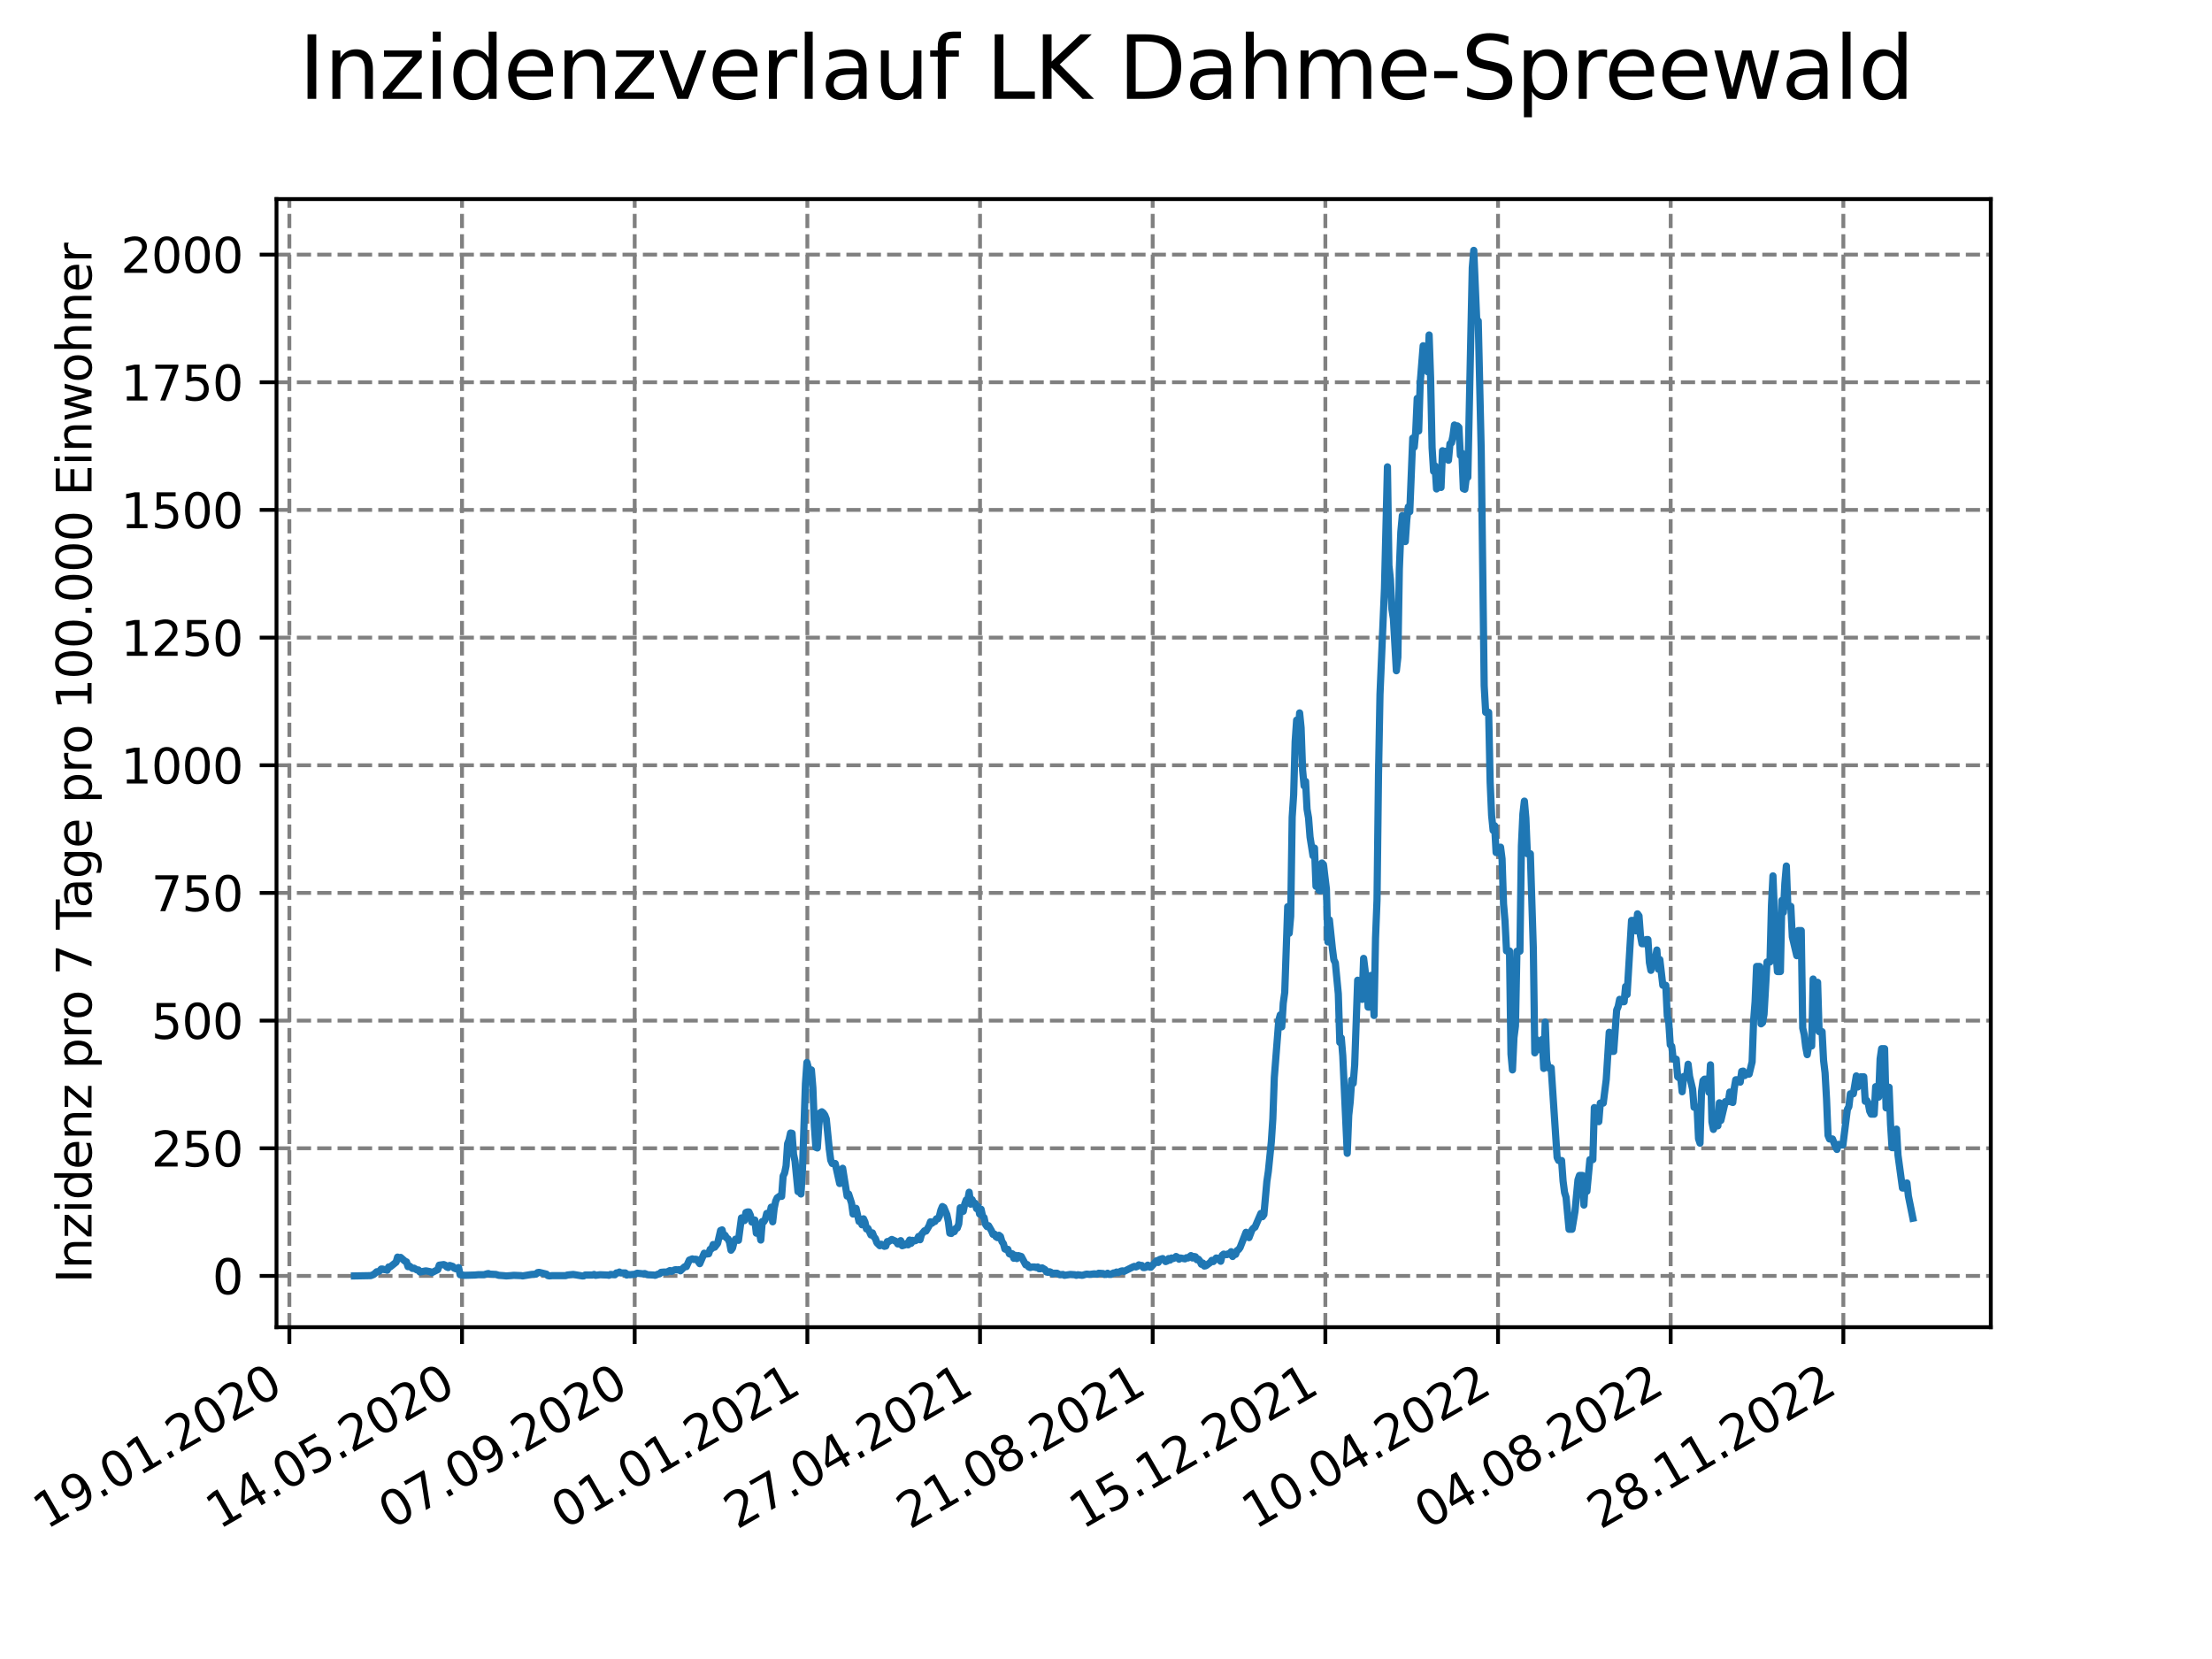 <?xml version="1.0" encoding="utf-8" standalone="no"?>
<!DOCTYPE svg PUBLIC "-//W3C//DTD SVG 1.1//EN"
  "http://www.w3.org/Graphics/SVG/1.1/DTD/svg11.dtd">
<svg xmlns:xlink="http://www.w3.org/1999/xlink" width="460.8pt" height="345.6pt" viewBox="0 0 460.8 345.6" xmlns="http://www.w3.org/2000/svg" version="1.1">
 <defs>
  <style type="text/css">*{stroke-linejoin: round; stroke-linecap: butt}</style>
 </defs>
 <g id="figure_1">
  <g id="patch_1">
   <path d="M 0 345.6 
L 460.8 345.6 
L 460.8 0 
L 0 0 
z
" style="fill: #ffffff"/>
  </g>
  <g id="axes_1">
   <g id="patch_2">
    <path d="M 57.6 276.48 
L 414.72 276.48 
L 414.72 41.472 
L 57.6 41.472 
z
" style="fill: #ffffff"/>
   </g>
   <g id="matplotlib.axis_1">
    <g id="xtick_1">
     <g id="line2d_1">
      <path d="M 60.28 276.48 
L 60.28 41.472 
" clip-path="url(#p8f67c0b0fe)" style="fill: none; stroke-dasharray: 2.96,1.28; stroke-dashoffset: 0; stroke: #808080; stroke-width: 0.8"/>
     </g>
     <g id="line2d_2">
      <defs>
       <path id="m101bcacdc6" d="M 0 0 
L 0 3.5 
" style="stroke: #000000; stroke-width: 0.8"/>
      </defs>
      <g>
       <use xlink:href="#m101bcacdc6" x="60.28" y="276.48" style="stroke: #000000; stroke-width: 0.8"/>
      </g>
     </g>
     <g id="text_1">
      <!-- 19.01.2020 -->
      <g transform="translate(9.654 318.689) rotate(-30) scale(0.1 -0.1)">
       <defs>
        <path id="DejaVuSans-31" d="M 794 531 
L 1825 531 
L 1825 4091 
L 703 3866 
L 703 4441 
L 1819 4666 
L 2450 4666 
L 2450 531 
L 3481 531 
L 3481 0 
L 794 0 
L 794 531 
z
" transform="scale(0.016)"/>
        <path id="DejaVuSans-39" d="M 703 97 
L 703 672 
Q 941 559 1184 500 
Q 1428 441 1663 441 
Q 2288 441 2617 861 
Q 2947 1281 2994 2138 
Q 2813 1869 2534 1725 
Q 2256 1581 1919 1581 
Q 1219 1581 811 2004 
Q 403 2428 403 3163 
Q 403 3881 828 4315 
Q 1253 4750 1959 4750 
Q 2769 4750 3195 4129 
Q 3622 3509 3622 2328 
Q 3622 1225 3098 567 
Q 2575 -91 1691 -91 
Q 1453 -91 1209 -44 
Q 966 3 703 97 
z
M 1959 2075 
Q 2384 2075 2632 2365 
Q 2881 2656 2881 3163 
Q 2881 3666 2632 3958 
Q 2384 4250 1959 4250 
Q 1534 4250 1286 3958 
Q 1038 3666 1038 3163 
Q 1038 2656 1286 2365 
Q 1534 2075 1959 2075 
z
" transform="scale(0.016)"/>
        <path id="DejaVuSans-2e" d="M 684 794 
L 1344 794 
L 1344 0 
L 684 0 
L 684 794 
z
" transform="scale(0.016)"/>
        <path id="DejaVuSans-30" d="M 2034 4250 
Q 1547 4250 1301 3770 
Q 1056 3291 1056 2328 
Q 1056 1369 1301 889 
Q 1547 409 2034 409 
Q 2525 409 2770 889 
Q 3016 1369 3016 2328 
Q 3016 3291 2770 3770 
Q 2525 4250 2034 4250 
z
M 2034 4750 
Q 2819 4750 3233 4129 
Q 3647 3509 3647 2328 
Q 3647 1150 3233 529 
Q 2819 -91 2034 -91 
Q 1250 -91 836 529 
Q 422 1150 422 2328 
Q 422 3509 836 4129 
Q 1250 4750 2034 4750 
z
" transform="scale(0.016)"/>
        <path id="DejaVuSans-32" d="M 1228 531 
L 3431 531 
L 3431 0 
L 469 0 
L 469 531 
Q 828 903 1448 1529 
Q 2069 2156 2228 2338 
Q 2531 2678 2651 2914 
Q 2772 3150 2772 3378 
Q 2772 3750 2511 3984 
Q 2250 4219 1831 4219 
Q 1534 4219 1204 4116 
Q 875 4013 500 3803 
L 500 4441 
Q 881 4594 1212 4672 
Q 1544 4750 1819 4750 
Q 2544 4750 2975 4387 
Q 3406 4025 3406 3419 
Q 3406 3131 3298 2873 
Q 3191 2616 2906 2266 
Q 2828 2175 2409 1742 
Q 1991 1309 1228 531 
z
" transform="scale(0.016)"/>
       </defs>
       <use xlink:href="#DejaVuSans-31"/>
       <use xlink:href="#DejaVuSans-39" x="63.623"/>
       <use xlink:href="#DejaVuSans-2e" x="127.246"/>
       <use xlink:href="#DejaVuSans-30" x="159.033"/>
       <use xlink:href="#DejaVuSans-31" x="222.656"/>
       <use xlink:href="#DejaVuSans-2e" x="286.279"/>
       <use xlink:href="#DejaVuSans-32" x="318.066"/>
       <use xlink:href="#DejaVuSans-30" x="381.689"/>
       <use xlink:href="#DejaVuSans-32" x="445.312"/>
       <use xlink:href="#DejaVuSans-30" x="508.936"/>
      </g>
     </g>
    </g>
    <g id="xtick_2">
     <g id="line2d_3">
      <path d="M 96.249 276.48 
L 96.249 41.472 
" clip-path="url(#p8f67c0b0fe)" style="fill: none; stroke-dasharray: 2.96,1.28; stroke-dashoffset: 0; stroke: #808080; stroke-width: 0.8"/>
     </g>
     <g id="line2d_4">
      <g>
       <use xlink:href="#m101bcacdc6" x="96.249" y="276.48" style="stroke: #000000; stroke-width: 0.8"/>
      </g>
     </g>
     <g id="text_2">
      <!-- 14.05.2020 -->
      <g transform="translate(45.624 318.689) rotate(-30) scale(0.1 -0.1)">
       <defs>
        <path id="DejaVuSans-34" d="M 2419 4116 
L 825 1625 
L 2419 1625 
L 2419 4116 
z
M 2253 4666 
L 3047 4666 
L 3047 1625 
L 3713 1625 
L 3713 1100 
L 3047 1100 
L 3047 0 
L 2419 0 
L 2419 1100 
L 313 1100 
L 313 1709 
L 2253 4666 
z
" transform="scale(0.016)"/>
        <path id="DejaVuSans-35" d="M 691 4666 
L 3169 4666 
L 3169 4134 
L 1269 4134 
L 1269 2991 
Q 1406 3038 1543 3061 
Q 1681 3084 1819 3084 
Q 2600 3084 3056 2656 
Q 3513 2228 3513 1497 
Q 3513 744 3044 326 
Q 2575 -91 1722 -91 
Q 1428 -91 1123 -41 
Q 819 9 494 109 
L 494 744 
Q 775 591 1075 516 
Q 1375 441 1709 441 
Q 2250 441 2565 725 
Q 2881 1009 2881 1497 
Q 2881 1984 2565 2268 
Q 2250 2553 1709 2553 
Q 1456 2553 1204 2497 
Q 953 2441 691 2322 
L 691 4666 
z
" transform="scale(0.016)"/>
       </defs>
       <use xlink:href="#DejaVuSans-31"/>
       <use xlink:href="#DejaVuSans-34" x="63.623"/>
       <use xlink:href="#DejaVuSans-2e" x="127.246"/>
       <use xlink:href="#DejaVuSans-30" x="159.033"/>
       <use xlink:href="#DejaVuSans-35" x="222.656"/>
       <use xlink:href="#DejaVuSans-2e" x="286.279"/>
       <use xlink:href="#DejaVuSans-32" x="318.066"/>
       <use xlink:href="#DejaVuSans-30" x="381.689"/>
       <use xlink:href="#DejaVuSans-32" x="445.312"/>
       <use xlink:href="#DejaVuSans-30" x="508.936"/>
      </g>
     </g>
    </g>
    <g id="xtick_3">
     <g id="line2d_5">
      <path d="M 132.218 276.48 
L 132.218 41.472 
" clip-path="url(#p8f67c0b0fe)" style="fill: none; stroke-dasharray: 2.96,1.28; stroke-dashoffset: 0; stroke: #808080; stroke-width: 0.8"/>
     </g>
     <g id="line2d_6">
      <g>
       <use xlink:href="#m101bcacdc6" x="132.218" y="276.48" style="stroke: #000000; stroke-width: 0.8"/>
      </g>
     </g>
     <g id="text_3">
      <!-- 07.09.2020 -->
      <g transform="translate(81.593 318.689) rotate(-30) scale(0.1 -0.1)">
       <defs>
        <path id="DejaVuSans-37" d="M 525 4666 
L 3525 4666 
L 3525 4397 
L 1831 0 
L 1172 0 
L 2766 4134 
L 525 4134 
L 525 4666 
z
" transform="scale(0.016)"/>
       </defs>
       <use xlink:href="#DejaVuSans-30"/>
       <use xlink:href="#DejaVuSans-37" x="63.623"/>
       <use xlink:href="#DejaVuSans-2e" x="127.246"/>
       <use xlink:href="#DejaVuSans-30" x="159.033"/>
       <use xlink:href="#DejaVuSans-39" x="222.656"/>
       <use xlink:href="#DejaVuSans-2e" x="286.279"/>
       <use xlink:href="#DejaVuSans-32" x="318.066"/>
       <use xlink:href="#DejaVuSans-30" x="381.689"/>
       <use xlink:href="#DejaVuSans-32" x="445.312"/>
       <use xlink:href="#DejaVuSans-30" x="508.936"/>
      </g>
     </g>
    </g>
    <g id="xtick_4">
     <g id="line2d_7">
      <path d="M 168.188 276.48 
L 168.188 41.472 
" clip-path="url(#p8f67c0b0fe)" style="fill: none; stroke-dasharray: 2.96,1.28; stroke-dashoffset: 0; stroke: #808080; stroke-width: 0.8"/>
     </g>
     <g id="line2d_8">
      <g>
       <use xlink:href="#m101bcacdc6" x="168.188" y="276.48" style="stroke: #000000; stroke-width: 0.8"/>
      </g>
     </g>
     <g id="text_4">
      <!-- 01.01.2021 -->
      <g transform="translate(117.563 318.689) rotate(-30) scale(0.1 -0.1)">
       <use xlink:href="#DejaVuSans-30"/>
       <use xlink:href="#DejaVuSans-31" x="63.623"/>
       <use xlink:href="#DejaVuSans-2e" x="127.246"/>
       <use xlink:href="#DejaVuSans-30" x="159.033"/>
       <use xlink:href="#DejaVuSans-31" x="222.656"/>
       <use xlink:href="#DejaVuSans-2e" x="286.279"/>
       <use xlink:href="#DejaVuSans-32" x="318.066"/>
       <use xlink:href="#DejaVuSans-30" x="381.689"/>
       <use xlink:href="#DejaVuSans-32" x="445.312"/>
       <use xlink:href="#DejaVuSans-31" x="508.936"/>
      </g>
     </g>
    </g>
    <g id="xtick_5">
     <g id="line2d_9">
      <path d="M 204.157 276.48 
L 204.157 41.472 
" clip-path="url(#p8f67c0b0fe)" style="fill: none; stroke-dasharray: 2.96,1.28; stroke-dashoffset: 0; stroke: #808080; stroke-width: 0.8"/>
     </g>
     <g id="line2d_10">
      <g>
       <use xlink:href="#m101bcacdc6" x="204.157" y="276.48" style="stroke: #000000; stroke-width: 0.8"/>
      </g>
     </g>
     <g id="text_5">
      <!-- 27.04.2021 -->
      <g transform="translate(153.532 318.689) rotate(-30) scale(0.1 -0.1)">
       <use xlink:href="#DejaVuSans-32"/>
       <use xlink:href="#DejaVuSans-37" x="63.623"/>
       <use xlink:href="#DejaVuSans-2e" x="127.246"/>
       <use xlink:href="#DejaVuSans-30" x="159.033"/>
       <use xlink:href="#DejaVuSans-34" x="222.656"/>
       <use xlink:href="#DejaVuSans-2e" x="286.279"/>
       <use xlink:href="#DejaVuSans-32" x="318.066"/>
       <use xlink:href="#DejaVuSans-30" x="381.689"/>
       <use xlink:href="#DejaVuSans-32" x="445.312"/>
       <use xlink:href="#DejaVuSans-31" x="508.936"/>
      </g>
     </g>
    </g>
    <g id="xtick_6">
     <g id="line2d_11">
      <path d="M 240.126 276.48 
L 240.126 41.472 
" clip-path="url(#p8f67c0b0fe)" style="fill: none; stroke-dasharray: 2.96,1.28; stroke-dashoffset: 0; stroke: #808080; stroke-width: 0.8"/>
     </g>
     <g id="line2d_12">
      <g>
       <use xlink:href="#m101bcacdc6" x="240.126" y="276.48" style="stroke: #000000; stroke-width: 0.8"/>
      </g>
     </g>
     <g id="text_6">
      <!-- 21.08.2021 -->
      <g transform="translate(189.501 318.689) rotate(-30) scale(0.1 -0.1)">
       <defs>
        <path id="DejaVuSans-38" d="M 2034 2216 
Q 1584 2216 1326 1975 
Q 1069 1734 1069 1313 
Q 1069 891 1326 650 
Q 1584 409 2034 409 
Q 2484 409 2743 651 
Q 3003 894 3003 1313 
Q 3003 1734 2745 1975 
Q 2488 2216 2034 2216 
z
M 1403 2484 
Q 997 2584 770 2862 
Q 544 3141 544 3541 
Q 544 4100 942 4425 
Q 1341 4750 2034 4750 
Q 2731 4750 3128 4425 
Q 3525 4100 3525 3541 
Q 3525 3141 3298 2862 
Q 3072 2584 2669 2484 
Q 3125 2378 3379 2068 
Q 3634 1759 3634 1313 
Q 3634 634 3220 271 
Q 2806 -91 2034 -91 
Q 1263 -91 848 271 
Q 434 634 434 1313 
Q 434 1759 690 2068 
Q 947 2378 1403 2484 
z
M 1172 3481 
Q 1172 3119 1398 2916 
Q 1625 2713 2034 2713 
Q 2441 2713 2670 2916 
Q 2900 3119 2900 3481 
Q 2900 3844 2670 4047 
Q 2441 4250 2034 4250 
Q 1625 4250 1398 4047 
Q 1172 3844 1172 3481 
z
" transform="scale(0.016)"/>
       </defs>
       <use xlink:href="#DejaVuSans-32"/>
       <use xlink:href="#DejaVuSans-31" x="63.623"/>
       <use xlink:href="#DejaVuSans-2e" x="127.246"/>
       <use xlink:href="#DejaVuSans-30" x="159.033"/>
       <use xlink:href="#DejaVuSans-38" x="222.656"/>
       <use xlink:href="#DejaVuSans-2e" x="286.279"/>
       <use xlink:href="#DejaVuSans-32" x="318.066"/>
       <use xlink:href="#DejaVuSans-30" x="381.689"/>
       <use xlink:href="#DejaVuSans-32" x="445.312"/>
       <use xlink:href="#DejaVuSans-31" x="508.936"/>
      </g>
     </g>
    </g>
    <g id="xtick_7">
     <g id="line2d_13">
      <path d="M 276.096 276.48 
L 276.096 41.472 
" clip-path="url(#p8f67c0b0fe)" style="fill: none; stroke-dasharray: 2.96,1.28; stroke-dashoffset: 0; stroke: #808080; stroke-width: 0.8"/>
     </g>
     <g id="line2d_14">
      <g>
       <use xlink:href="#m101bcacdc6" x="276.096" y="276.48" style="stroke: #000000; stroke-width: 0.8"/>
      </g>
     </g>
     <g id="text_7">
      <!-- 15.12.2021 -->
      <g transform="translate(225.471 318.689) rotate(-30) scale(0.1 -0.1)">
       <use xlink:href="#DejaVuSans-31"/>
       <use xlink:href="#DejaVuSans-35" x="63.623"/>
       <use xlink:href="#DejaVuSans-2e" x="127.246"/>
       <use xlink:href="#DejaVuSans-31" x="159.033"/>
       <use xlink:href="#DejaVuSans-32" x="222.656"/>
       <use xlink:href="#DejaVuSans-2e" x="286.279"/>
       <use xlink:href="#DejaVuSans-32" x="318.066"/>
       <use xlink:href="#DejaVuSans-30" x="381.689"/>
       <use xlink:href="#DejaVuSans-32" x="445.312"/>
       <use xlink:href="#DejaVuSans-31" x="508.936"/>
      </g>
     </g>
    </g>
    <g id="xtick_8">
     <g id="line2d_15">
      <path d="M 312.065 276.48 
L 312.065 41.472 
" clip-path="url(#p8f67c0b0fe)" style="fill: none; stroke-dasharray: 2.96,1.28; stroke-dashoffset: 0; stroke: #808080; stroke-width: 0.8"/>
     </g>
     <g id="line2d_16">
      <g>
       <use xlink:href="#m101bcacdc6" x="312.065" y="276.48" style="stroke: #000000; stroke-width: 0.8"/>
      </g>
     </g>
     <g id="text_8">
      <!-- 10.04.2022 -->
      <g transform="translate(261.44 318.689) rotate(-30) scale(0.1 -0.1)">
       <use xlink:href="#DejaVuSans-31"/>
       <use xlink:href="#DejaVuSans-30" x="63.623"/>
       <use xlink:href="#DejaVuSans-2e" x="127.246"/>
       <use xlink:href="#DejaVuSans-30" x="159.033"/>
       <use xlink:href="#DejaVuSans-34" x="222.656"/>
       <use xlink:href="#DejaVuSans-2e" x="286.279"/>
       <use xlink:href="#DejaVuSans-32" x="318.066"/>
       <use xlink:href="#DejaVuSans-30" x="381.689"/>
       <use xlink:href="#DejaVuSans-32" x="445.312"/>
       <use xlink:href="#DejaVuSans-32" x="508.936"/>
      </g>
     </g>
    </g>
    <g id="xtick_9">
     <g id="line2d_17">
      <path d="M 348.035 276.48 
L 348.035 41.472 
" clip-path="url(#p8f67c0b0fe)" style="fill: none; stroke-dasharray: 2.96,1.28; stroke-dashoffset: 0; stroke: #808080; stroke-width: 0.8"/>
     </g>
     <g id="line2d_18">
      <g>
       <use xlink:href="#m101bcacdc6" x="348.035" y="276.48" style="stroke: #000000; stroke-width: 0.8"/>
      </g>
     </g>
     <g id="text_9">
      <!-- 04.08.2022 -->
      <g transform="translate(297.409 318.689) rotate(-30) scale(0.1 -0.1)">
       <use xlink:href="#DejaVuSans-30"/>
       <use xlink:href="#DejaVuSans-34" x="63.623"/>
       <use xlink:href="#DejaVuSans-2e" x="127.246"/>
       <use xlink:href="#DejaVuSans-30" x="159.033"/>
       <use xlink:href="#DejaVuSans-38" x="222.656"/>
       <use xlink:href="#DejaVuSans-2e" x="286.279"/>
       <use xlink:href="#DejaVuSans-32" x="318.066"/>
       <use xlink:href="#DejaVuSans-30" x="381.689"/>
       <use xlink:href="#DejaVuSans-32" x="445.312"/>
       <use xlink:href="#DejaVuSans-32" x="508.936"/>
      </g>
     </g>
    </g>
    <g id="xtick_10">
     <g id="line2d_19">
      <path d="M 384.004 276.48 
L 384.004 41.472 
" clip-path="url(#p8f67c0b0fe)" style="fill: none; stroke-dasharray: 2.96,1.28; stroke-dashoffset: 0; stroke: #808080; stroke-width: 0.8"/>
     </g>
     <g id="line2d_20">
      <g>
       <use xlink:href="#m101bcacdc6" x="384.004" y="276.48" style="stroke: #000000; stroke-width: 0.8"/>
      </g>
     </g>
     <g id="text_10">
      <!-- 28.11.2022 -->
      <g transform="translate(333.379 318.689) rotate(-30) scale(0.1 -0.1)">
       <use xlink:href="#DejaVuSans-32"/>
       <use xlink:href="#DejaVuSans-38" x="63.623"/>
       <use xlink:href="#DejaVuSans-2e" x="127.246"/>
       <use xlink:href="#DejaVuSans-31" x="159.033"/>
       <use xlink:href="#DejaVuSans-31" x="222.656"/>
       <use xlink:href="#DejaVuSans-2e" x="286.279"/>
       <use xlink:href="#DejaVuSans-32" x="318.066"/>
       <use xlink:href="#DejaVuSans-30" x="381.689"/>
       <use xlink:href="#DejaVuSans-32" x="445.312"/>
       <use xlink:href="#DejaVuSans-32" x="508.936"/>
      </g>
     </g>
    </g>
   </g>
   <g id="matplotlib.axis_2">
    <g id="ytick_1">
     <g id="line2d_21">
      <path d="M 57.6 265.798 
L 414.72 265.798 
" clip-path="url(#p8f67c0b0fe)" style="fill: none; stroke-dasharray: 2.96,1.28; stroke-dashoffset: 0; stroke: #808080; stroke-width: 0.8"/>
     </g>
     <g id="line2d_22">
      <defs>
       <path id="m2a35073ef6" d="M 0 0 
L -3.5 0 
" style="stroke: #000000; stroke-width: 0.8"/>
      </defs>
      <g>
       <use xlink:href="#m2a35073ef6" x="57.6" y="265.798" style="stroke: #000000; stroke-width: 0.8"/>
      </g>
     </g>
     <g id="text_11">
      <!-- 0 -->
      <g transform="translate(44.237 269.597) scale(0.1 -0.1)">
       <use xlink:href="#DejaVuSans-30"/>
      </g>
     </g>
    </g>
    <g id="ytick_2">
     <g id="line2d_23">
      <path d="M 57.6 239.203 
L 414.72 239.203 
" clip-path="url(#p8f67c0b0fe)" style="fill: none; stroke-dasharray: 2.96,1.28; stroke-dashoffset: 0; stroke: #808080; stroke-width: 0.8"/>
     </g>
     <g id="line2d_24">
      <g>
       <use xlink:href="#m2a35073ef6" x="57.6" y="239.203" style="stroke: #000000; stroke-width: 0.8"/>
      </g>
     </g>
     <g id="text_12">
      <!-- 250 -->
      <g transform="translate(31.512 243.002) scale(0.1 -0.1)">
       <use xlink:href="#DejaVuSans-32"/>
       <use xlink:href="#DejaVuSans-35" x="63.623"/>
       <use xlink:href="#DejaVuSans-30" x="127.246"/>
      </g>
     </g>
    </g>
    <g id="ytick_3">
     <g id="line2d_25">
      <path d="M 57.6 212.608 
L 414.72 212.608 
" clip-path="url(#p8f67c0b0fe)" style="fill: none; stroke-dasharray: 2.96,1.28; stroke-dashoffset: 0; stroke: #808080; stroke-width: 0.8"/>
     </g>
     <g id="line2d_26">
      <g>
       <use xlink:href="#m2a35073ef6" x="57.6" y="212.608" style="stroke: #000000; stroke-width: 0.8"/>
      </g>
     </g>
     <g id="text_13">
      <!-- 500 -->
      <g transform="translate(31.512 216.407) scale(0.1 -0.1)">
       <use xlink:href="#DejaVuSans-35"/>
       <use xlink:href="#DejaVuSans-30" x="63.623"/>
       <use xlink:href="#DejaVuSans-30" x="127.246"/>
      </g>
     </g>
    </g>
    <g id="ytick_4">
     <g id="line2d_27">
      <path d="M 57.6 186.013 
L 414.72 186.013 
" clip-path="url(#p8f67c0b0fe)" style="fill: none; stroke-dasharray: 2.96,1.28; stroke-dashoffset: 0; stroke: #808080; stroke-width: 0.8"/>
     </g>
     <g id="line2d_28">
      <g>
       <use xlink:href="#m2a35073ef6" x="57.6" y="186.013" style="stroke: #000000; stroke-width: 0.8"/>
      </g>
     </g>
     <g id="text_14">
      <!-- 750 -->
      <g transform="translate(31.512 189.812) scale(0.1 -0.1)">
       <use xlink:href="#DejaVuSans-37"/>
       <use xlink:href="#DejaVuSans-35" x="63.623"/>
       <use xlink:href="#DejaVuSans-30" x="127.246"/>
      </g>
     </g>
    </g>
    <g id="ytick_5">
     <g id="line2d_29">
      <path d="M 57.6 159.418 
L 414.72 159.418 
" clip-path="url(#p8f67c0b0fe)" style="fill: none; stroke-dasharray: 2.96,1.28; stroke-dashoffset: 0; stroke: #808080; stroke-width: 0.8"/>
     </g>
     <g id="line2d_30">
      <g>
       <use xlink:href="#m2a35073ef6" x="57.6" y="159.418" style="stroke: #000000; stroke-width: 0.8"/>
      </g>
     </g>
     <g id="text_15">
      <!-- 1000 -->
      <g transform="translate(25.15 163.217) scale(0.1 -0.1)">
       <use xlink:href="#DejaVuSans-31"/>
       <use xlink:href="#DejaVuSans-30" x="63.623"/>
       <use xlink:href="#DejaVuSans-30" x="127.246"/>
       <use xlink:href="#DejaVuSans-30" x="190.869"/>
      </g>
     </g>
    </g>
    <g id="ytick_6">
     <g id="line2d_31">
      <path d="M 57.6 132.823 
L 414.72 132.823 
" clip-path="url(#p8f67c0b0fe)" style="fill: none; stroke-dasharray: 2.96,1.28; stroke-dashoffset: 0; stroke: #808080; stroke-width: 0.8"/>
     </g>
     <g id="line2d_32">
      <g>
       <use xlink:href="#m2a35073ef6" x="57.6" y="132.823" style="stroke: #000000; stroke-width: 0.8"/>
      </g>
     </g>
     <g id="text_16">
      <!-- 1250 -->
      <g transform="translate(25.15 136.622) scale(0.1 -0.1)">
       <use xlink:href="#DejaVuSans-31"/>
       <use xlink:href="#DejaVuSans-32" x="63.623"/>
       <use xlink:href="#DejaVuSans-35" x="127.246"/>
       <use xlink:href="#DejaVuSans-30" x="190.869"/>
      </g>
     </g>
    </g>
    <g id="ytick_7">
     <g id="line2d_33">
      <path d="M 57.6 106.228 
L 414.72 106.228 
" clip-path="url(#p8f67c0b0fe)" style="fill: none; stroke-dasharray: 2.96,1.28; stroke-dashoffset: 0; stroke: #808080; stroke-width: 0.8"/>
     </g>
     <g id="line2d_34">
      <g>
       <use xlink:href="#m2a35073ef6" x="57.6" y="106.228" style="stroke: #000000; stroke-width: 0.8"/>
      </g>
     </g>
     <g id="text_17">
      <!-- 1500 -->
      <g transform="translate(25.15 110.027) scale(0.1 -0.1)">
       <use xlink:href="#DejaVuSans-31"/>
       <use xlink:href="#DejaVuSans-35" x="63.623"/>
       <use xlink:href="#DejaVuSans-30" x="127.246"/>
       <use xlink:href="#DejaVuSans-30" x="190.869"/>
      </g>
     </g>
    </g>
    <g id="ytick_8">
     <g id="line2d_35">
      <path d="M 57.6 79.632 
L 414.72 79.632 
" clip-path="url(#p8f67c0b0fe)" style="fill: none; stroke-dasharray: 2.96,1.28; stroke-dashoffset: 0; stroke: #808080; stroke-width: 0.8"/>
     </g>
     <g id="line2d_36">
      <g>
       <use xlink:href="#m2a35073ef6" x="57.6" y="79.632" style="stroke: #000000; stroke-width: 0.8"/>
      </g>
     </g>
     <g id="text_18">
      <!-- 1750 -->
      <g transform="translate(25.15 83.432) scale(0.1 -0.1)">
       <use xlink:href="#DejaVuSans-31"/>
       <use xlink:href="#DejaVuSans-37" x="63.623"/>
       <use xlink:href="#DejaVuSans-35" x="127.246"/>
       <use xlink:href="#DejaVuSans-30" x="190.869"/>
      </g>
     </g>
    </g>
    <g id="ytick_9">
     <g id="line2d_37">
      <path d="M 57.6 53.037 
L 414.72 53.037 
" clip-path="url(#p8f67c0b0fe)" style="fill: none; stroke-dasharray: 2.96,1.28; stroke-dashoffset: 0; stroke: #808080; stroke-width: 0.8"/>
     </g>
     <g id="line2d_38">
      <g>
       <use xlink:href="#m2a35073ef6" x="57.6" y="53.037" style="stroke: #000000; stroke-width: 0.8"/>
      </g>
     </g>
     <g id="text_19">
      <!-- 2000 -->
      <g transform="translate(25.15 56.837) scale(0.1 -0.1)">
       <use xlink:href="#DejaVuSans-32"/>
       <use xlink:href="#DejaVuSans-30" x="63.623"/>
       <use xlink:href="#DejaVuSans-30" x="127.246"/>
       <use xlink:href="#DejaVuSans-30" x="190.869"/>
      </g>
     </g>
    </g>
    <g id="text_20">
     <!-- Inzidenz pro 7 Tage pro 100.000 Einwohner -->
     <g transform="translate(19.07 267.301) rotate(-90) scale(0.1 -0.1)">
      <defs>
       <path id="DejaVuSans-49" d="M 628 4666 
L 1259 4666 
L 1259 0 
L 628 0 
L 628 4666 
z
" transform="scale(0.016)"/>
       <path id="DejaVuSans-6e" d="M 3513 2113 
L 3513 0 
L 2938 0 
L 2938 2094 
Q 2938 2591 2744 2837 
Q 2550 3084 2163 3084 
Q 1697 3084 1428 2787 
Q 1159 2491 1159 1978 
L 1159 0 
L 581 0 
L 581 3500 
L 1159 3500 
L 1159 2956 
Q 1366 3272 1645 3428 
Q 1925 3584 2291 3584 
Q 2894 3584 3203 3211 
Q 3513 2838 3513 2113 
z
" transform="scale(0.016)"/>
       <path id="DejaVuSans-7a" d="M 353 3500 
L 3084 3500 
L 3084 2975 
L 922 459 
L 3084 459 
L 3084 0 
L 275 0 
L 275 525 
L 2438 3041 
L 353 3041 
L 353 3500 
z
" transform="scale(0.016)"/>
       <path id="DejaVuSans-69" d="M 603 3500 
L 1178 3500 
L 1178 0 
L 603 0 
L 603 3500 
z
M 603 4863 
L 1178 4863 
L 1178 4134 
L 603 4134 
L 603 4863 
z
" transform="scale(0.016)"/>
       <path id="DejaVuSans-64" d="M 2906 2969 
L 2906 4863 
L 3481 4863 
L 3481 0 
L 2906 0 
L 2906 525 
Q 2725 213 2448 61 
Q 2172 -91 1784 -91 
Q 1150 -91 751 415 
Q 353 922 353 1747 
Q 353 2572 751 3078 
Q 1150 3584 1784 3584 
Q 2172 3584 2448 3432 
Q 2725 3281 2906 2969 
z
M 947 1747 
Q 947 1113 1208 752 
Q 1469 391 1925 391 
Q 2381 391 2643 752 
Q 2906 1113 2906 1747 
Q 2906 2381 2643 2742 
Q 2381 3103 1925 3103 
Q 1469 3103 1208 2742 
Q 947 2381 947 1747 
z
" transform="scale(0.016)"/>
       <path id="DejaVuSans-65" d="M 3597 1894 
L 3597 1613 
L 953 1613 
Q 991 1019 1311 708 
Q 1631 397 2203 397 
Q 2534 397 2845 478 
Q 3156 559 3463 722 
L 3463 178 
Q 3153 47 2828 -22 
Q 2503 -91 2169 -91 
Q 1331 -91 842 396 
Q 353 884 353 1716 
Q 353 2575 817 3079 
Q 1281 3584 2069 3584 
Q 2775 3584 3186 3129 
Q 3597 2675 3597 1894 
z
M 3022 2063 
Q 3016 2534 2758 2815 
Q 2500 3097 2075 3097 
Q 1594 3097 1305 2825 
Q 1016 2553 972 2059 
L 3022 2063 
z
" transform="scale(0.016)"/>
       <path id="DejaVuSans-20" transform="scale(0.016)"/>
       <path id="DejaVuSans-70" d="M 1159 525 
L 1159 -1331 
L 581 -1331 
L 581 3500 
L 1159 3500 
L 1159 2969 
Q 1341 3281 1617 3432 
Q 1894 3584 2278 3584 
Q 2916 3584 3314 3078 
Q 3713 2572 3713 1747 
Q 3713 922 3314 415 
Q 2916 -91 2278 -91 
Q 1894 -91 1617 61 
Q 1341 213 1159 525 
z
M 3116 1747 
Q 3116 2381 2855 2742 
Q 2594 3103 2138 3103 
Q 1681 3103 1420 2742 
Q 1159 2381 1159 1747 
Q 1159 1113 1420 752 
Q 1681 391 2138 391 
Q 2594 391 2855 752 
Q 3116 1113 3116 1747 
z
" transform="scale(0.016)"/>
       <path id="DejaVuSans-72" d="M 2631 2963 
Q 2534 3019 2420 3045 
Q 2306 3072 2169 3072 
Q 1681 3072 1420 2755 
Q 1159 2438 1159 1844 
L 1159 0 
L 581 0 
L 581 3500 
L 1159 3500 
L 1159 2956 
Q 1341 3275 1631 3429 
Q 1922 3584 2338 3584 
Q 2397 3584 2469 3576 
Q 2541 3569 2628 3553 
L 2631 2963 
z
" transform="scale(0.016)"/>
       <path id="DejaVuSans-6f" d="M 1959 3097 
Q 1497 3097 1228 2736 
Q 959 2375 959 1747 
Q 959 1119 1226 758 
Q 1494 397 1959 397 
Q 2419 397 2687 759 
Q 2956 1122 2956 1747 
Q 2956 2369 2687 2733 
Q 2419 3097 1959 3097 
z
M 1959 3584 
Q 2709 3584 3137 3096 
Q 3566 2609 3566 1747 
Q 3566 888 3137 398 
Q 2709 -91 1959 -91 
Q 1206 -91 779 398 
Q 353 888 353 1747 
Q 353 2609 779 3096 
Q 1206 3584 1959 3584 
z
" transform="scale(0.016)"/>
       <path id="DejaVuSans-54" d="M -19 4666 
L 3928 4666 
L 3928 4134 
L 2272 4134 
L 2272 0 
L 1638 0 
L 1638 4134 
L -19 4134 
L -19 4666 
z
" transform="scale(0.016)"/>
       <path id="DejaVuSans-61" d="M 2194 1759 
Q 1497 1759 1228 1600 
Q 959 1441 959 1056 
Q 959 750 1161 570 
Q 1363 391 1709 391 
Q 2188 391 2477 730 
Q 2766 1069 2766 1631 
L 2766 1759 
L 2194 1759 
z
M 3341 1997 
L 3341 0 
L 2766 0 
L 2766 531 
Q 2569 213 2275 61 
Q 1981 -91 1556 -91 
Q 1019 -91 701 211 
Q 384 513 384 1019 
Q 384 1609 779 1909 
Q 1175 2209 1959 2209 
L 2766 2209 
L 2766 2266 
Q 2766 2663 2505 2880 
Q 2244 3097 1772 3097 
Q 1472 3097 1187 3025 
Q 903 2953 641 2809 
L 641 3341 
Q 956 3463 1253 3523 
Q 1550 3584 1831 3584 
Q 2591 3584 2966 3190 
Q 3341 2797 3341 1997 
z
" transform="scale(0.016)"/>
       <path id="DejaVuSans-67" d="M 2906 1791 
Q 2906 2416 2648 2759 
Q 2391 3103 1925 3103 
Q 1463 3103 1205 2759 
Q 947 2416 947 1791 
Q 947 1169 1205 825 
Q 1463 481 1925 481 
Q 2391 481 2648 825 
Q 2906 1169 2906 1791 
z
M 3481 434 
Q 3481 -459 3084 -895 
Q 2688 -1331 1869 -1331 
Q 1566 -1331 1297 -1286 
Q 1028 -1241 775 -1147 
L 775 -588 
Q 1028 -725 1275 -790 
Q 1522 -856 1778 -856 
Q 2344 -856 2625 -561 
Q 2906 -266 2906 331 
L 2906 616 
Q 2728 306 2450 153 
Q 2172 0 1784 0 
Q 1141 0 747 490 
Q 353 981 353 1791 
Q 353 2603 747 3093 
Q 1141 3584 1784 3584 
Q 2172 3584 2450 3431 
Q 2728 3278 2906 2969 
L 2906 3500 
L 3481 3500 
L 3481 434 
z
" transform="scale(0.016)"/>
       <path id="DejaVuSans-45" d="M 628 4666 
L 3578 4666 
L 3578 4134 
L 1259 4134 
L 1259 2753 
L 3481 2753 
L 3481 2222 
L 1259 2222 
L 1259 531 
L 3634 531 
L 3634 0 
L 628 0 
L 628 4666 
z
" transform="scale(0.016)"/>
       <path id="DejaVuSans-77" d="M 269 3500 
L 844 3500 
L 1563 769 
L 2278 3500 
L 2956 3500 
L 3675 769 
L 4391 3500 
L 4966 3500 
L 4050 0 
L 3372 0 
L 2619 2869 
L 1863 0 
L 1184 0 
L 269 3500 
z
" transform="scale(0.016)"/>
       <path id="DejaVuSans-68" d="M 3513 2113 
L 3513 0 
L 2938 0 
L 2938 2094 
Q 2938 2591 2744 2837 
Q 2550 3084 2163 3084 
Q 1697 3084 1428 2787 
Q 1159 2491 1159 1978 
L 1159 0 
L 581 0 
L 581 4863 
L 1159 4863 
L 1159 2956 
Q 1366 3272 1645 3428 
Q 1925 3584 2291 3584 
Q 2894 3584 3203 3211 
Q 3513 2838 3513 2113 
z
" transform="scale(0.016)"/>
      </defs>
      <use xlink:href="#DejaVuSans-49"/>
      <use xlink:href="#DejaVuSans-6e" x="29.492"/>
      <use xlink:href="#DejaVuSans-7a" x="92.871"/>
      <use xlink:href="#DejaVuSans-69" x="145.361"/>
      <use xlink:href="#DejaVuSans-64" x="173.145"/>
      <use xlink:href="#DejaVuSans-65" x="236.621"/>
      <use xlink:href="#DejaVuSans-6e" x="298.145"/>
      <use xlink:href="#DejaVuSans-7a" x="361.523"/>
      <use xlink:href="#DejaVuSans-20" x="414.014"/>
      <use xlink:href="#DejaVuSans-70" x="445.801"/>
      <use xlink:href="#DejaVuSans-72" x="509.277"/>
      <use xlink:href="#DejaVuSans-6f" x="548.141"/>
      <use xlink:href="#DejaVuSans-20" x="609.322"/>
      <use xlink:href="#DejaVuSans-37" x="641.109"/>
      <use xlink:href="#DejaVuSans-20" x="704.732"/>
      <use xlink:href="#DejaVuSans-54" x="736.52"/>
      <use xlink:href="#DejaVuSans-61" x="781.104"/>
      <use xlink:href="#DejaVuSans-67" x="842.383"/>
      <use xlink:href="#DejaVuSans-65" x="905.859"/>
      <use xlink:href="#DejaVuSans-20" x="967.383"/>
      <use xlink:href="#DejaVuSans-70" x="999.17"/>
      <use xlink:href="#DejaVuSans-72" x="1062.646"/>
      <use xlink:href="#DejaVuSans-6f" x="1101.51"/>
      <use xlink:href="#DejaVuSans-20" x="1162.691"/>
      <use xlink:href="#DejaVuSans-31" x="1194.479"/>
      <use xlink:href="#DejaVuSans-30" x="1258.102"/>
      <use xlink:href="#DejaVuSans-30" x="1321.725"/>
      <use xlink:href="#DejaVuSans-2e" x="1385.348"/>
      <use xlink:href="#DejaVuSans-30" x="1417.135"/>
      <use xlink:href="#DejaVuSans-30" x="1480.758"/>
      <use xlink:href="#DejaVuSans-30" x="1544.381"/>
      <use xlink:href="#DejaVuSans-20" x="1608.004"/>
      <use xlink:href="#DejaVuSans-45" x="1639.791"/>
      <use xlink:href="#DejaVuSans-69" x="1702.975"/>
      <use xlink:href="#DejaVuSans-6e" x="1730.758"/>
      <use xlink:href="#DejaVuSans-77" x="1794.137"/>
      <use xlink:href="#DejaVuSans-6f" x="1875.924"/>
      <use xlink:href="#DejaVuSans-68" x="1937.105"/>
      <use xlink:href="#DejaVuSans-6e" x="2000.484"/>
      <use xlink:href="#DejaVuSans-65" x="2063.863"/>
      <use xlink:href="#DejaVuSans-72" x="2125.387"/>
     </g>
    </g>
   </g>
   <g id="line2d_39">
    <path d="M 73.833 265.798 
L 77.244 265.736 
L 77.864 265.486 
L 78.484 264.926 
L 78.794 264.926 
L 79.104 264.739 
L 79.414 264.365 
L 79.724 264.365 
L 80.034 264.49 
L 80.344 264.49 
L 80.655 264.614 
L 80.965 263.929 
L 81.275 263.929 
L 82.515 262.933 
L 82.825 261.874 
L 83.135 262.185 
L 83.445 261.936 
L 84.375 262.746 
L 84.686 262.87 
L 84.996 263.867 
L 85.306 263.742 
L 85.926 264.241 
L 86.236 264.178 
L 86.856 264.552 
L 87.166 264.552 
L 87.476 264.988 
L 88.717 264.739 
L 89.647 264.926 
L 89.957 265.113 
L 91.197 264.49 
L 91.507 263.555 
L 92.438 263.431 
L 92.748 263.555 
L 93.058 263.929 
L 93.368 264.054 
L 93.678 263.618 
L 94.298 263.805 
L 94.608 264.178 
L 94.918 264.303 
L 95.538 264.054 
L 95.848 265.549 
L 96.779 265.673 
L 98.949 265.611 
L 99.569 265.549 
L 100.81 265.549 
L 101.43 265.362 
L 101.74 265.3 
L 102.05 265.424 
L 103.29 265.486 
L 103.911 265.673 
L 104.841 265.736 
L 105.461 265.798 
L 106.391 265.736 
L 107.011 265.673 
L 108.562 265.736 
L 108.872 265.798 
L 110.732 265.486 
L 111.663 265.424 
L 111.973 265.113 
L 112.283 265.05 
L 113.833 265.424 
L 114.143 265.736 
L 114.453 265.798 
L 115.073 265.736 
L 117.864 265.736 
L 118.174 265.611 
L 118.794 265.549 
L 119.415 265.486 
L 121.275 265.798 
L 121.585 265.798 
L 121.895 265.611 
L 123.446 265.611 
L 123.756 265.486 
L 124.066 265.673 
L 124.996 265.549 
L 126.546 265.611 
L 126.857 265.673 
L 127.167 265.486 
L 128.097 265.549 
L 128.407 265.175 
L 128.717 265.175 
L 129.027 264.988 
L 129.337 265.175 
L 130.267 265.175 
L 130.578 265.611 
L 130.888 265.486 
L 131.198 265.549 
L 131.818 265.486 
L 132.128 265.486 
L 132.748 265.237 
L 133.368 265.3 
L 133.988 265.362 
L 134.298 265.3 
L 134.919 265.549 
L 136.159 265.611 
L 136.469 265.673 
L 137.089 265.424 
L 137.399 265.362 
L 137.709 265.05 
L 138.33 264.988 
L 138.95 264.988 
L 139.57 264.677 
L 139.88 264.864 
L 140.5 264.552 
L 140.81 264.49 
L 141.12 264.552 
L 141.43 264.49 
L 141.74 264.739 
L 142.361 264.116 
L 142.671 263.867 
L 142.981 263.867 
L 143.601 262.497 
L 144.221 262.247 
L 144.531 262.372 
L 144.841 262.31 
L 145.151 262.372 
L 145.771 263.244 
L 146.702 261.064 
L 147.012 261.251 
L 147.632 261.189 
L 147.942 260.254 
L 148.252 260.13 
L 148.562 259.258 
L 148.872 259.818 
L 149.492 259.009 
L 150.113 256.33 
L 150.423 256.206 
L 150.733 257.514 
L 151.043 257.327 
L 151.353 257.887 
L 151.663 258.074 
L 151.973 258.822 
L 152.283 260.441 
L 152.593 260.005 
L 152.903 258.759 
L 153.213 258.137 
L 153.834 258.386 
L 154.454 253.714 
L 154.764 253.839 
L 155.074 254.275 
L 155.384 252.593 
L 155.694 252.468 
L 156.004 252.468 
L 156.314 253.154 
L 156.624 254.586 
L 156.934 254.524 
L 157.244 254.15 
L 157.555 256.891 
L 158.175 256.579 
L 158.485 258.323 
L 158.795 254.462 
L 159.105 254.524 
L 159.415 254.026 
L 159.725 252.78 
L 160.035 252.718 
L 160.345 252.904 
L 160.655 251.472 
L 160.965 254.524 
L 161.275 251.721 
L 161.586 250.226 
L 161.896 249.541 
L 162.516 249.105 
L 162.826 249.23 
L 163.136 244.994 
L 163.446 244.371 
L 163.756 242.876 
L 164.066 238.267 
L 164.376 237.457 
L 164.686 236.025 
L 164.996 236.087 
L 165.307 240.447 
L 165.617 241.88 
L 166.237 248.233 
L 166.547 247.984 
L 166.857 248.731 
L 167.167 243.686 
L 167.787 225.747 
L 168.097 221.325 
L 168.407 222.509 
L 168.717 223.194 
L 169.028 222.882 
L 169.338 226.619 
L 169.648 234.592 
L 169.958 239.015 
L 170.268 239.139 
L 170.578 234.405 
L 170.888 231.789 
L 171.198 231.602 
L 171.508 231.852 
L 171.818 232.288 
L 172.128 233.097 
L 172.748 239.326 
L 173.059 241.693 
L 173.369 242.378 
L 173.989 242.378 
L 174.919 246.551 
L 175.539 243.375 
L 176.469 249.167 
L 176.78 248.731 
L 177.4 250.662 
L 177.71 252.904 
L 178.02 252.718 
L 178.33 251.721 
L 178.95 254.462 
L 179.26 254.088 
L 179.57 255.147 
L 179.88 253.901 
L 180.19 254.586 
L 180.501 256.019 
L 180.811 255.894 
L 181.431 257.265 
L 181.741 256.829 
L 182.051 257.638 
L 182.361 258.012 
L 182.671 258.884 
L 183.291 259.507 
L 183.601 259.195 
L 184.221 259.631 
L 184.532 259.569 
L 184.842 258.635 
L 185.152 258.635 
L 185.772 258.199 
L 186.702 258.635 
L 187.012 259.133 
L 187.322 259.133 
L 187.632 258.448 
L 187.942 259.507 
L 188.563 259.32 
L 188.873 259.009 
L 189.183 259.32 
L 189.493 258.323 
L 189.803 259.009 
L 190.113 258.386 
L 190.423 258.51 
L 190.733 258.448 
L 191.043 258.199 
L 191.353 257.576 
L 191.663 258.261 
L 191.973 257.14 
L 192.594 256.393 
L 192.904 256.455 
L 193.524 255.396 
L 193.834 254.524 
L 194.144 254.835 
L 194.454 254.524 
L 194.764 254.462 
L 195.074 253.901 
L 195.384 253.901 
L 195.694 253.34 
L 196.005 252.095 
L 196.315 251.347 
L 196.625 251.534 
L 197.245 253.029 
L 197.555 254.462 
L 197.865 256.891 
L 198.175 256.953 
L 198.485 256.33 
L 198.795 256.579 
L 199.105 255.894 
L 199.415 255.832 
L 199.726 254.96 
L 200.036 251.596 
L 200.346 251.721 
L 200.656 252.344 
L 200.966 250.849 
L 201.276 249.977 
L 201.586 250.039 
L 201.896 248.358 
L 202.206 250.849 
L 202.516 249.915 
L 202.826 250.662 
L 203.136 250.662 
L 203.446 251.783 
L 203.757 251.347 
L 204.067 252.904 
L 204.377 251.908 
L 204.687 253.34 
L 204.997 253.652 
L 205.307 255.084 
L 205.617 255.52 
L 205.927 255.334 
L 206.547 256.393 
L 206.857 257.14 
L 207.167 257.078 
L 207.478 257.638 
L 207.788 257.825 
L 208.098 257.327 
L 208.408 257.576 
L 208.718 258.635 
L 209.028 259.071 
L 209.338 260.192 
L 209.648 260.317 
L 209.958 260.254 
L 210.268 261.189 
L 210.578 261.313 
L 210.888 261.189 
L 211.198 262.123 
L 211.509 261.5 
L 211.819 262.185 
L 212.129 261.562 
L 212.749 261.749 
L 213.679 263.493 
L 213.989 263.431 
L 214.299 263.929 
L 214.609 264.054 
L 214.919 263.929 
L 215.54 263.929 
L 215.85 264.054 
L 216.16 263.929 
L 216.47 264.303 
L 216.78 264.303 
L 217.09 264.116 
L 217.71 264.49 
L 218.02 264.988 
L 218.33 265.05 
L 218.64 264.926 
L 218.951 265.05 
L 219.261 265.362 
L 219.571 265.237 
L 220.191 265.237 
L 220.811 265.549 
L 221.431 265.486 
L 221.741 265.673 
L 222.982 265.486 
L 223.912 265.549 
L 224.222 265.673 
L 224.532 265.549 
L 225.462 265.673 
L 226.082 265.486 
L 226.392 265.424 
L 227.013 265.486 
L 227.943 265.362 
L 228.563 265.424 
L 228.873 265.237 
L 229.803 265.3 
L 230.113 265.486 
L 230.424 265.486 
L 230.734 265.237 
L 231.044 265.486 
L 231.354 265.486 
L 231.974 265.175 
L 232.284 265.175 
L 232.594 264.988 
L 232.904 265.113 
L 233.524 264.801 
L 233.834 264.739 
L 234.144 264.864 
L 234.765 264.552 
L 236.005 263.929 
L 236.315 263.805 
L 236.625 263.929 
L 236.935 263.805 
L 237.245 263.493 
L 237.555 263.618 
L 237.865 263.618 
L 238.176 264.054 
L 238.486 264.054 
L 238.796 263.929 
L 239.106 263.555 
L 239.416 263.929 
L 239.726 263.992 
L 240.966 262.621 
L 241.276 262.995 
L 241.586 262.372 
L 242.207 262.185 
L 242.827 262.808 
L 243.137 262.683 
L 243.447 262.185 
L 243.757 262.497 
L 244.067 262.061 
L 244.377 262.185 
L 244.687 262.061 
L 244.997 261.749 
L 245.307 261.936 
L 245.617 262.31 
L 245.928 262.061 
L 246.858 262.247 
L 247.168 261.998 
L 247.478 262.061 
L 248.098 261.562 
L 248.408 262.061 
L 248.718 261.749 
L 249.028 261.811 
L 249.338 262.434 
L 249.649 262.31 
L 249.959 262.683 
L 250.269 263.369 
L 250.579 263.119 
L 250.889 263.742 
L 251.199 263.68 
L 252.129 262.995 
L 252.439 262.559 
L 252.749 262.808 
L 253.369 262.061 
L 253.68 262.123 
L 254.3 262.746 
L 254.61 261.5 
L 254.92 261.251 
L 255.54 261.375 
L 255.85 261.189 
L 256.16 261.313 
L 256.47 260.753 
L 256.78 261.749 
L 257.09 261.126 
L 257.401 261.313 
L 257.711 260.503 
L 258.021 260.317 
L 258.331 259.881 
L 259.571 256.704 
L 259.881 257.576 
L 260.191 257.825 
L 260.811 256.206 
L 261.122 255.832 
L 261.432 255.645 
L 262.672 252.78 
L 262.982 253.465 
L 263.292 253.029 
L 263.912 246.115 
L 264.222 243.997 
L 264.842 237.831 
L 265.153 233.097 
L 265.463 224.439 
L 266.393 212.543 
L 266.703 211.421 
L 267.013 213.913 
L 267.323 208.992 
L 267.633 206.75 
L 268.253 188.874 
L 268.563 194.417 
L 268.874 190.867 
L 269.184 170.25 
L 269.494 165.516 
L 269.804 154.491 
L 270.114 150.007 
L 270.424 153.682 
L 270.734 148.512 
L 271.044 151.626 
L 271.354 160.409 
L 271.664 163.71 
L 271.974 162.775 
L 272.284 168.568 
L 272.594 170.374 
L 272.905 174.361 
L 273.525 178.285 
L 273.835 176.665 
L 274.145 184.638 
L 274.455 181.648 
L 274.765 185.448 
L 275.075 185.572 
L 275.385 179.78 
L 275.695 180.091 
L 276.315 185.199 
L 276.626 196.223 
L 276.936 191.614 
L 277.556 197.532 
L 277.866 199.961 
L 278.176 200.584 
L 278.796 207.061 
L 279.106 217.152 
L 279.416 216.218 
L 279.726 219.955 
L 280.657 240.26 
L 280.967 232.35 
L 281.277 229.485 
L 281.587 224.938 
L 281.897 225.685 
L 282.207 221.823 
L 282.827 204.196 
L 283.137 207.933 
L 283.447 205.317 
L 283.757 208.183 
L 284.067 199.649 
L 284.688 204.694 
L 284.998 209.802 
L 285.308 209.802 
L 285.618 203.2 
L 285.928 203.76 
L 286.238 211.546 
L 286.548 195.414 
L 286.858 187.503 
L 287.168 161.343 
L 287.478 144.65 
L 288.409 122.601 
L 289.029 97.25 
L 289.339 117.804 
L 289.649 120.67 
L 289.959 126.898 
L 290.269 128.891 
L 290.889 139.729 
L 291.199 136.926 
L 291.509 118.552 
L 291.819 110.828 
L 292.13 107.403 
L 292.44 108.461 
L 292.75 112.822 
L 293.06 108.275 
L 293.37 105.596 
L 293.68 106.593 
L 294.3 91.27 
L 294.61 93.139 
L 294.92 89.9 
L 295.23 82.986 
L 295.54 89.775 
L 295.851 79.81 
L 296.471 72.024 
L 296.781 72.709 
L 297.091 73.768 
L 297.401 77.443 
L 297.711 69.781 
L 298.021 78.751 
L 298.331 93.263 
L 298.641 98.184 
L 298.951 97.063 
L 299.261 101.859 
L 299.572 97.686 
L 299.882 100.987 
L 300.192 101.548 
L 300.502 93.886 
L 300.812 94.696 
L 301.122 94.011 
L 301.432 94.073 
L 301.742 95.879 
L 302.052 92.454 
L 302.362 92.267 
L 302.672 90.834 
L 302.982 88.53 
L 303.292 88.717 
L 303.603 88.717 
L 303.913 89.028 
L 304.223 94.883 
L 304.533 94.385 
L 304.843 101.797 
L 305.153 101.921 
L 305.463 99.492 
L 305.773 99.43 
L 306.703 55.767 
L 307.013 52.154 
L 307.634 66.792 
L 307.944 66.854 
L 308.564 93.886 
L 309.184 142.844 
L 309.494 148.387 
L 310.114 148.387 
L 310.424 162.9 
L 310.734 169.876 
L 311.045 172.991 
L 311.355 171.994 
L 311.665 177.6 
L 312.285 177.6 
L 312.595 176.479 
L 312.905 178.908 
L 313.215 188.313 
L 313.525 191.926 
L 313.835 198.092 
L 314.455 198.092 
L 314.765 219.581 
L 315.076 222.882 
L 315.386 216.155 
L 315.696 213.726 
L 316.006 198.154 
L 316.626 198.154 
L 316.936 176.229 
L 317.246 169.565 
L 317.556 166.886 
L 317.866 170.437 
L 318.176 177.849 
L 318.797 177.849 
L 319.417 197.532 
L 319.727 219.332 
L 320.037 216.529 
L 320.347 218.647 
L 320.967 218.647 
L 321.277 216.529 
L 321.587 222.571 
L 321.897 212.916 
L 322.207 220.951 
L 322.517 222.446 
L 323.138 222.446 
L 324.378 241.132 
L 324.688 241.755 
L 325.308 241.755 
L 325.618 246.053 
L 325.928 248.42 
L 326.238 249.416 
L 326.859 256.081 
L 327.479 256.081 
L 328.099 252.344 
L 328.719 245.804 
L 329.029 244.869 
L 329.649 244.869 
L 329.959 251.036 
L 330.27 245.866 
L 330.58 248.171 
L 331.2 241.568 
L 331.82 241.568 
L 332.13 230.73 
L 332.44 233.222 
L 332.75 232.038 
L 333.06 233.658 
L 333.37 229.796 
L 333.99 229.796 
L 334.611 224.875 
L 335.231 215.034 
L 335.541 219.02 
L 336.161 219.02 
L 336.781 210.425 
L 337.091 209.677 
L 337.401 208.183 
L 337.711 208.681 
L 338.332 208.681 
L 338.642 205.504 
L 338.952 207.186 
L 339.882 191.739 
L 340.502 191.739 
L 340.812 193.919 
L 341.122 190.369 
L 341.432 190.805 
L 341.742 194.915 
L 342.053 196.597 
L 342.673 196.597 
L 342.983 195.725 
L 343.293 195.725 
L 343.603 200.521 
L 343.913 202.141 
L 344.223 199.712 
L 344.843 199.712 
L 345.153 197.905 
L 345.463 201.892 
L 345.774 199.898 
L 346.394 205.255 
L 347.014 205.255 
L 347.324 211.671 
L 347.634 212.916 
L 347.944 217.65 
L 348.254 217.962 
L 348.564 220.64 
L 349.184 220.64 
L 349.495 224.315 
L 349.805 224.564 
L 350.115 224.502 
L 350.425 227.429 
L 350.735 224.253 
L 351.355 224.253 
L 351.665 221.699 
L 351.975 224.253 
L 352.595 226.869 
L 352.905 230.668 
L 353.526 230.668 
L 353.836 237.208 
L 354.146 238.142 
L 354.456 227.367 
L 354.766 225.125 
L 355.076 224.813 
L 355.696 224.813 
L 356.006 227.554 
L 356.316 221.823 
L 356.626 233.72 
L 356.936 235.277 
L 357.247 234.53 
L 357.867 234.53 
L 358.177 229.734 
L 358.487 233.409 
L 359.417 229.485 
L 360.037 229.485 
L 360.347 227.491 
L 360.657 229.547 
L 360.968 229.671 
L 361.278 226.682 
L 361.588 224.938 
L 362.208 224.938 
L 362.518 225.436 
L 362.828 223.194 
L 363.138 223.131 
L 363.448 224.066 
L 363.758 223.754 
L 364.378 223.754 
L 364.999 221.2 
L 365.309 212.605 
L 365.619 208.681 
L 365.929 201.331 
L 366.549 201.331 
L 366.859 213.29 
L 367.169 213.041 
L 367.479 211.297 
L 368.099 200.397 
L 368.72 200.397 
L 369.03 188.562 
L 369.34 182.458 
L 369.96 198.092 
L 370.27 202.39 
L 370.89 202.39 
L 371.2 187.566 
L 371.51 190.057 
L 371.82 184.015 
L 372.13 180.403 
L 372.44 188.811 
L 373.061 188.811 
L 373.371 195.165 
L 374.301 199.089 
L 374.611 193.857 
L 375.231 193.857 
L 375.541 214.162 
L 375.851 215.532 
L 376.161 218.086 
L 376.472 219.706 
L 376.782 217.899 
L 377.402 217.899 
L 377.712 203.947 
L 378.022 205.94 
L 378.332 205.006 
L 378.642 204.632 
L 378.952 214.91 
L 379.572 214.91 
L 379.882 220.889 
L 380.193 223.505 
L 380.503 228.986 
L 380.813 236.523 
L 381.123 237.27 
L 381.743 237.27 
L 382.363 238.89 
L 382.673 239.451 
L 382.983 238.392 
L 383.293 238.516 
L 383.913 238.516 
L 384.844 231.104 
L 385.154 230.544 
L 385.464 227.865 
L 386.084 227.865 
L 386.704 224.128 
L 387.014 226.433 
L 387.324 225.623 
L 387.634 224.315 
L 388.255 224.315 
L 388.565 229.422 
L 388.875 229.235 
L 389.185 229.796 
L 389.495 231.478 
L 389.805 232.101 
L 390.425 232.101 
L 390.735 226.37 
L 391.355 228.55 
L 391.665 220.578 
L 391.976 218.46 
L 392.596 218.46 
L 392.906 230.793 
L 393.526 226.495 
L 393.836 234.218 
L 394.146 239.077 
L 394.766 239.077 
L 395.076 235.215 
L 395.386 240.634 
L 396.317 247.486 
L 396.937 247.486 
L 397.247 246.427 
L 397.557 249.167 
L 398.487 253.776 
L 398.487 253.776 
" clip-path="url(#p8f67c0b0fe)" style="fill: none; stroke: #1f77b4; stroke-width: 1.5; stroke-linecap: square"/>
   </g>
   <g id="patch_3">
    <path d="M 57.6 276.48 
L 57.6 41.472 
" style="fill: none; stroke: #000000; stroke-width: 0.8; stroke-linejoin: miter; stroke-linecap: square"/>
   </g>
   <g id="patch_4">
    <path d="M 414.72 276.48 
L 414.72 41.472 
" style="fill: none; stroke: #000000; stroke-width: 0.8; stroke-linejoin: miter; stroke-linecap: square"/>
   </g>
   <g id="patch_5">
    <path d="M 57.6 276.48 
L 414.72 276.48 
" style="fill: none; stroke: #000000; stroke-width: 0.8; stroke-linejoin: miter; stroke-linecap: square"/>
   </g>
   <g id="patch_6">
    <path d="M 57.6 41.472 
L 414.72 41.472 
" style="fill: none; stroke: #000000; stroke-width: 0.8; stroke-linejoin: miter; stroke-linecap: square"/>
   </g>
  </g>
  <g id="text_21">
   <!-- Inzidenzverlauf LK Dahme-Spreewald -->
   <g transform="translate(62.259 20.589) scale(0.18 -0.18)">
    <defs>
     <path id="DejaVuSans-76" d="M 191 3500 
L 800 3500 
L 1894 563 
L 2988 3500 
L 3597 3500 
L 2284 0 
L 1503 0 
L 191 3500 
z
" transform="scale(0.016)"/>
     <path id="DejaVuSans-6c" d="M 603 4863 
L 1178 4863 
L 1178 0 
L 603 0 
L 603 4863 
z
" transform="scale(0.016)"/>
     <path id="DejaVuSans-75" d="M 544 1381 
L 544 3500 
L 1119 3500 
L 1119 1403 
Q 1119 906 1312 657 
Q 1506 409 1894 409 
Q 2359 409 2629 706 
Q 2900 1003 2900 1516 
L 2900 3500 
L 3475 3500 
L 3475 0 
L 2900 0 
L 2900 538 
Q 2691 219 2414 64 
Q 2138 -91 1772 -91 
Q 1169 -91 856 284 
Q 544 659 544 1381 
z
M 1991 3584 
L 1991 3584 
z
" transform="scale(0.016)"/>
     <path id="DejaVuSans-66" d="M 2375 4863 
L 2375 4384 
L 1825 4384 
Q 1516 4384 1395 4259 
Q 1275 4134 1275 3809 
L 1275 3500 
L 2222 3500 
L 2222 3053 
L 1275 3053 
L 1275 0 
L 697 0 
L 697 3053 
L 147 3053 
L 147 3500 
L 697 3500 
L 697 3744 
Q 697 4328 969 4595 
Q 1241 4863 1831 4863 
L 2375 4863 
z
" transform="scale(0.016)"/>
     <path id="DejaVuSans-4c" d="M 628 4666 
L 1259 4666 
L 1259 531 
L 3531 531 
L 3531 0 
L 628 0 
L 628 4666 
z
" transform="scale(0.016)"/>
     <path id="DejaVuSans-4b" d="M 628 4666 
L 1259 4666 
L 1259 2694 
L 3353 4666 
L 4166 4666 
L 1850 2491 
L 4331 0 
L 3500 0 
L 1259 2247 
L 1259 0 
L 628 0 
L 628 4666 
z
" transform="scale(0.016)"/>
     <path id="DejaVuSans-44" d="M 1259 4147 
L 1259 519 
L 2022 519 
Q 2988 519 3436 956 
Q 3884 1394 3884 2338 
Q 3884 3275 3436 3711 
Q 2988 4147 2022 4147 
L 1259 4147 
z
M 628 4666 
L 1925 4666 
Q 3281 4666 3915 4102 
Q 4550 3538 4550 2338 
Q 4550 1131 3912 565 
Q 3275 0 1925 0 
L 628 0 
L 628 4666 
z
" transform="scale(0.016)"/>
     <path id="DejaVuSans-6d" d="M 3328 2828 
Q 3544 3216 3844 3400 
Q 4144 3584 4550 3584 
Q 5097 3584 5394 3201 
Q 5691 2819 5691 2113 
L 5691 0 
L 5113 0 
L 5113 2094 
Q 5113 2597 4934 2840 
Q 4756 3084 4391 3084 
Q 3944 3084 3684 2787 
Q 3425 2491 3425 1978 
L 3425 0 
L 2847 0 
L 2847 2094 
Q 2847 2600 2669 2842 
Q 2491 3084 2119 3084 
Q 1678 3084 1418 2786 
Q 1159 2488 1159 1978 
L 1159 0 
L 581 0 
L 581 3500 
L 1159 3500 
L 1159 2956 
Q 1356 3278 1631 3431 
Q 1906 3584 2284 3584 
Q 2666 3584 2933 3390 
Q 3200 3197 3328 2828 
z
" transform="scale(0.016)"/>
     <path id="DejaVuSans-2d" d="M 313 2009 
L 1997 2009 
L 1997 1497 
L 313 1497 
L 313 2009 
z
" transform="scale(0.016)"/>
     <path id="DejaVuSans-53" d="M 3425 4513 
L 3425 3897 
Q 3066 4069 2747 4153 
Q 2428 4238 2131 4238 
Q 1616 4238 1336 4038 
Q 1056 3838 1056 3469 
Q 1056 3159 1242 3001 
Q 1428 2844 1947 2747 
L 2328 2669 
Q 3034 2534 3370 2195 
Q 3706 1856 3706 1288 
Q 3706 609 3251 259 
Q 2797 -91 1919 -91 
Q 1588 -91 1214 -16 
Q 841 59 441 206 
L 441 856 
Q 825 641 1194 531 
Q 1563 422 1919 422 
Q 2459 422 2753 634 
Q 3047 847 3047 1241 
Q 3047 1584 2836 1778 
Q 2625 1972 2144 2069 
L 1759 2144 
Q 1053 2284 737 2584 
Q 422 2884 422 3419 
Q 422 4038 858 4394 
Q 1294 4750 2059 4750 
Q 2388 4750 2728 4690 
Q 3069 4631 3425 4513 
z
" transform="scale(0.016)"/>
    </defs>
    <use xlink:href="#DejaVuSans-49"/>
    <use xlink:href="#DejaVuSans-6e" x="29.492"/>
    <use xlink:href="#DejaVuSans-7a" x="92.871"/>
    <use xlink:href="#DejaVuSans-69" x="145.361"/>
    <use xlink:href="#DejaVuSans-64" x="173.145"/>
    <use xlink:href="#DejaVuSans-65" x="236.621"/>
    <use xlink:href="#DejaVuSans-6e" x="298.145"/>
    <use xlink:href="#DejaVuSans-7a" x="361.523"/>
    <use xlink:href="#DejaVuSans-76" x="414.014"/>
    <use xlink:href="#DejaVuSans-65" x="473.193"/>
    <use xlink:href="#DejaVuSans-72" x="534.717"/>
    <use xlink:href="#DejaVuSans-6c" x="575.83"/>
    <use xlink:href="#DejaVuSans-61" x="603.613"/>
    <use xlink:href="#DejaVuSans-75" x="664.893"/>
    <use xlink:href="#DejaVuSans-66" x="728.271"/>
    <use xlink:href="#DejaVuSans-20" x="763.477"/>
    <use xlink:href="#DejaVuSans-4c" x="795.264"/>
    <use xlink:href="#DejaVuSans-4b" x="850.977"/>
    <use xlink:href="#DejaVuSans-20" x="916.553"/>
    <use xlink:href="#DejaVuSans-44" x="948.34"/>
    <use xlink:href="#DejaVuSans-61" x="1025.342"/>
    <use xlink:href="#DejaVuSans-68" x="1086.621"/>
    <use xlink:href="#DejaVuSans-6d" x="1150"/>
    <use xlink:href="#DejaVuSans-65" x="1247.412"/>
    <use xlink:href="#DejaVuSans-2d" x="1308.936"/>
    <use xlink:href="#DejaVuSans-53" x="1345.02"/>
    <use xlink:href="#DejaVuSans-70" x="1408.496"/>
    <use xlink:href="#DejaVuSans-72" x="1471.973"/>
    <use xlink:href="#DejaVuSans-65" x="1510.836"/>
    <use xlink:href="#DejaVuSans-65" x="1572.359"/>
    <use xlink:href="#DejaVuSans-77" x="1633.883"/>
    <use xlink:href="#DejaVuSans-61" x="1715.67"/>
    <use xlink:href="#DejaVuSans-6c" x="1776.949"/>
    <use xlink:href="#DejaVuSans-64" x="1804.732"/>
   </g>
  </g>
 </g>
 <defs>
  <clipPath id="p8f67c0b0fe">
   <rect x="57.6" y="41.472" width="357.12" height="235.008"/>
  </clipPath>
 </defs>
</svg>
